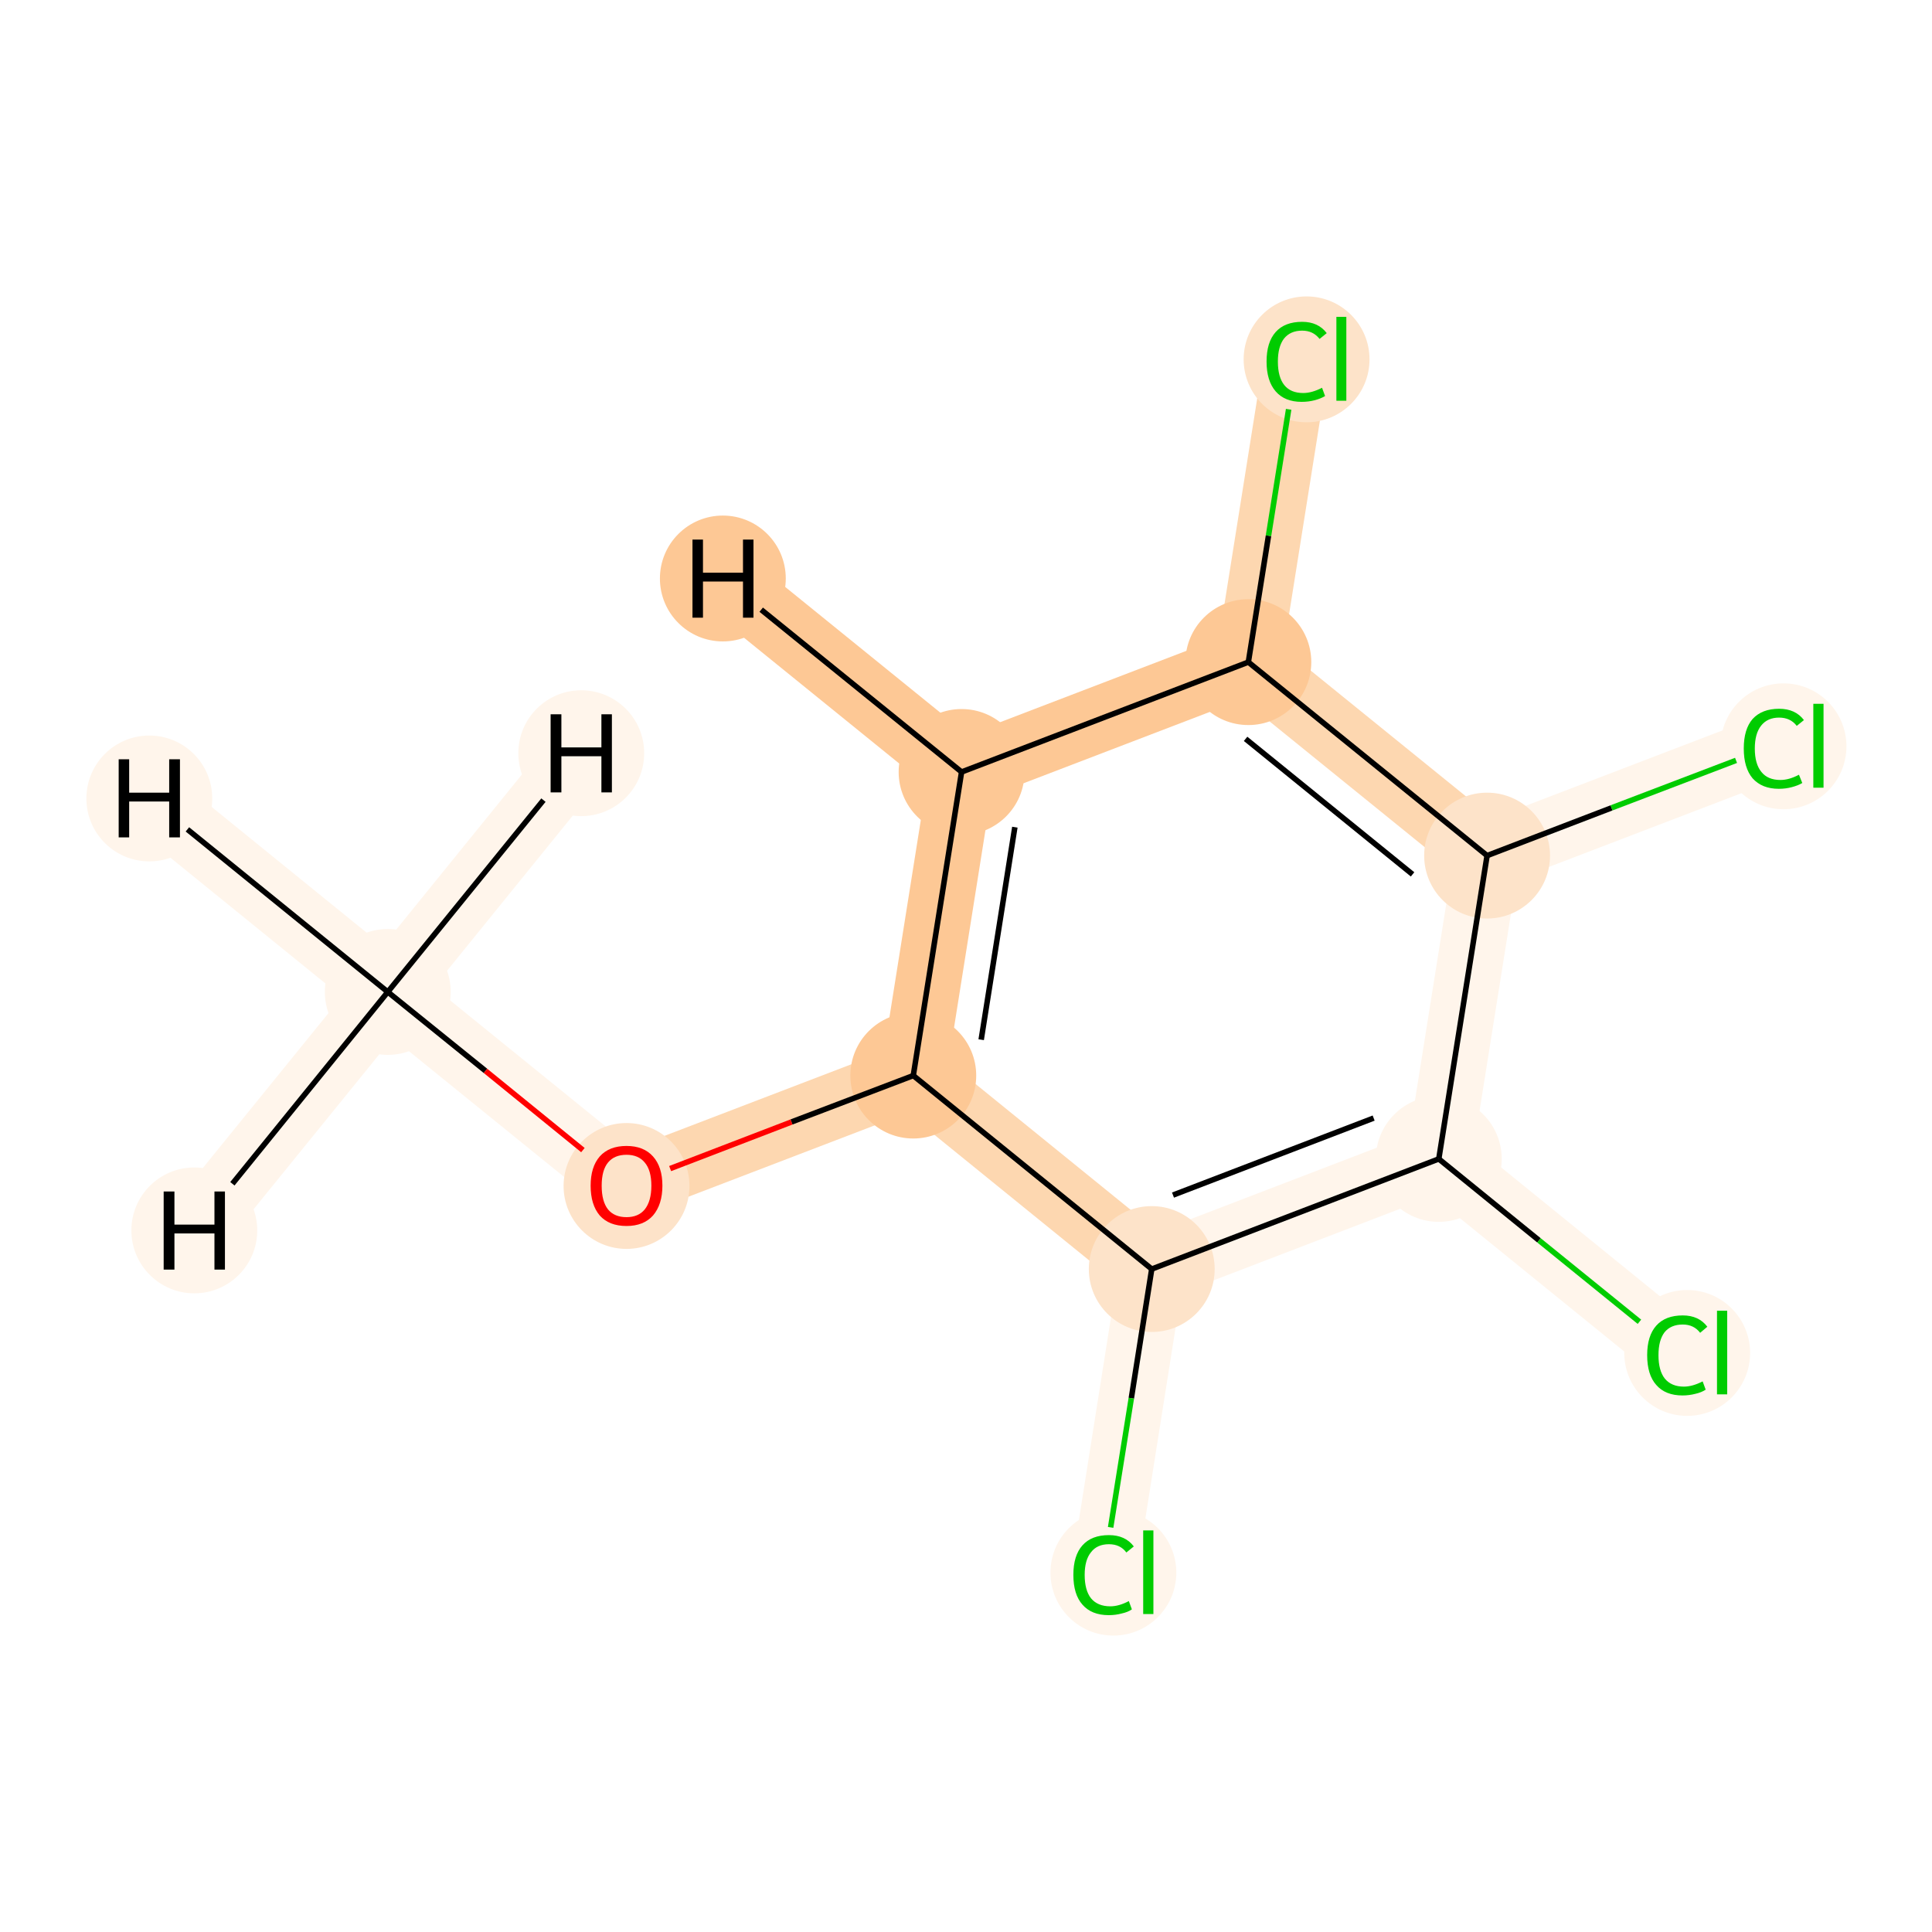 <?xml version='1.0' encoding='iso-8859-1'?>
<svg version='1.1' baseProfile='full'
              xmlns='http://www.w3.org/2000/svg'
                      xmlns:rdkit='http://www.rdkit.org/xml'
                      xmlns:xlink='http://www.w3.org/1999/xlink'
                  xml:space='preserve'
width='700px' height='700px' viewBox='0 0 700 700'>
<!-- END OF HEADER -->
<rect style='opacity:1.0;fill:#FFFFFF;stroke:none' width='700.0' height='700.0' x='0.0' y='0.0'> </rect>
<path d='M 140.5,359.4 L 227.0,429.5' style='fill:none;fill-rule:evenodd;stroke:#FFF5EB;stroke-width:23.7px;stroke-linecap:butt;stroke-linejoin:miter;stroke-opacity:1' />
<path d='M 140.5,359.4 L 54.1,289.3' style='fill:none;fill-rule:evenodd;stroke:#FFF5EB;stroke-width:23.7px;stroke-linecap:butt;stroke-linejoin:miter;stroke-opacity:1' />
<path d='M 140.5,359.4 L 70.4,445.8' style='fill:none;fill-rule:evenodd;stroke:#FFF5EB;stroke-width:23.7px;stroke-linecap:butt;stroke-linejoin:miter;stroke-opacity:1' />
<path d='M 140.5,359.4 L 210.6,272.9' style='fill:none;fill-rule:evenodd;stroke:#FFF5EB;stroke-width:23.7px;stroke-linecap:butt;stroke-linejoin:miter;stroke-opacity:1' />
<path d='M 227.0,429.5 L 330.9,389.7' style='fill:none;fill-rule:evenodd;stroke:#FDD7B0;stroke-width:23.7px;stroke-linecap:butt;stroke-linejoin:miter;stroke-opacity:1' />
<path d='M 330.9,389.7 L 348.4,279.7' style='fill:none;fill-rule:evenodd;stroke:#FDC895;stroke-width:23.7px;stroke-linecap:butt;stroke-linejoin:miter;stroke-opacity:1' />
<path d='M 330.9,389.7 L 417.3,459.8' style='fill:none;fill-rule:evenodd;stroke:#FDD7B0;stroke-width:23.7px;stroke-linecap:butt;stroke-linejoin:miter;stroke-opacity:1' />
<path d='M 348.4,279.7 L 452.3,239.9' style='fill:none;fill-rule:evenodd;stroke:#FDC895;stroke-width:23.7px;stroke-linecap:butt;stroke-linejoin:miter;stroke-opacity:1' />
<path d='M 348.4,279.7 L 261.9,209.6' style='fill:none;fill-rule:evenodd;stroke:#FDC895;stroke-width:23.7px;stroke-linecap:butt;stroke-linejoin:miter;stroke-opacity:1' />
<path d='M 452.3,239.9 L 469.8,130.0' style='fill:none;fill-rule:evenodd;stroke:#FDD7B0;stroke-width:23.7px;stroke-linecap:butt;stroke-linejoin:miter;stroke-opacity:1' />
<path d='M 452.3,239.9 L 538.8,310.0' style='fill:none;fill-rule:evenodd;stroke:#FDD7B0;stroke-width:23.7px;stroke-linecap:butt;stroke-linejoin:miter;stroke-opacity:1' />
<path d='M 538.8,310.0 L 521.3,419.9' style='fill:none;fill-rule:evenodd;stroke:#FFF5EB;stroke-width:23.7px;stroke-linecap:butt;stroke-linejoin:miter;stroke-opacity:1' />
<path d='M 538.8,310.0 L 642.7,270.2' style='fill:none;fill-rule:evenodd;stroke:#FFF5EB;stroke-width:23.7px;stroke-linecap:butt;stroke-linejoin:miter;stroke-opacity:1' />
<path d='M 521.3,419.9 L 417.3,459.8' style='fill:none;fill-rule:evenodd;stroke:#FFF5EB;stroke-width:23.7px;stroke-linecap:butt;stroke-linejoin:miter;stroke-opacity:1' />
<path d='M 521.3,419.9 L 607.7,490.0' style='fill:none;fill-rule:evenodd;stroke:#FFF5EB;stroke-width:23.7px;stroke-linecap:butt;stroke-linejoin:miter;stroke-opacity:1' />
<path d='M 417.3,459.8 L 399.9,569.7' style='fill:none;fill-rule:evenodd;stroke:#FFF5EB;stroke-width:23.7px;stroke-linecap:butt;stroke-linejoin:miter;stroke-opacity:1' />
<ellipse cx='140.5' cy='359.4' rx='22.3' ry='22.3'  style='fill:#FFF5EB;fill-rule:evenodd;stroke:#FFF5EB;stroke-width:1.0px;stroke-linecap:butt;stroke-linejoin:miter;stroke-opacity:1' />
<ellipse cx='227.0' cy='429.7' rx='22.3' ry='22.3'  style='fill:#FDE3C9;fill-rule:evenodd;stroke:#FDE3C9;stroke-width:1.0px;stroke-linecap:butt;stroke-linejoin:miter;stroke-opacity:1' />
<ellipse cx='330.9' cy='389.7' rx='22.3' ry='22.3'  style='fill:#FDC895;fill-rule:evenodd;stroke:#FDC895;stroke-width:1.0px;stroke-linecap:butt;stroke-linejoin:miter;stroke-opacity:1' />
<ellipse cx='348.4' cy='279.7' rx='22.3' ry='22.3'  style='fill:#FDC895;fill-rule:evenodd;stroke:#FDC895;stroke-width:1.0px;stroke-linecap:butt;stroke-linejoin:miter;stroke-opacity:1' />
<ellipse cx='452.3' cy='239.9' rx='22.3' ry='22.3'  style='fill:#FDC895;fill-rule:evenodd;stroke:#FDC895;stroke-width:1.0px;stroke-linecap:butt;stroke-linejoin:miter;stroke-opacity:1' />
<ellipse cx='473.4' cy='130.2' rx='22.3' ry='22.3'  style='fill:#FDE3C9;fill-rule:evenodd;stroke:#FDE3C9;stroke-width:1.0px;stroke-linecap:butt;stroke-linejoin:miter;stroke-opacity:1' />
<ellipse cx='538.8' cy='310.0' rx='22.3' ry='22.3'  style='fill:#FDE3C9;fill-rule:evenodd;stroke:#FDE3C9;stroke-width:1.0px;stroke-linecap:butt;stroke-linejoin:miter;stroke-opacity:1' />
<ellipse cx='521.3' cy='419.9' rx='22.3' ry='22.3'  style='fill:#FFF5EB;fill-rule:evenodd;stroke:#FFF5EB;stroke-width:1.0px;stroke-linecap:butt;stroke-linejoin:miter;stroke-opacity:1' />
<ellipse cx='417.3' cy='459.8' rx='22.3' ry='22.3'  style='fill:#FDE3C9;fill-rule:evenodd;stroke:#FDE3C9;stroke-width:1.0px;stroke-linecap:butt;stroke-linejoin:miter;stroke-opacity:1' />
<ellipse cx='403.4' cy='569.8' rx='22.3' ry='22.3'  style='fill:#FFF5EB;fill-rule:evenodd;stroke:#FFF5EB;stroke-width:1.0px;stroke-linecap:butt;stroke-linejoin:miter;stroke-opacity:1' />
<ellipse cx='611.3' cy='490.2' rx='22.3' ry='22.3'  style='fill:#FFF5EB;fill-rule:evenodd;stroke:#FFF5EB;stroke-width:1.0px;stroke-linecap:butt;stroke-linejoin:miter;stroke-opacity:1' />
<ellipse cx='646.2' cy='270.4' rx='22.3' ry='22.3'  style='fill:#FFF5EB;fill-rule:evenodd;stroke:#FFF5EB;stroke-width:1.0px;stroke-linecap:butt;stroke-linejoin:miter;stroke-opacity:1' />
<ellipse cx='54.1' cy='289.3' rx='22.3' ry='22.3'  style='fill:#FFF5EB;fill-rule:evenodd;stroke:#FFF5EB;stroke-width:1.0px;stroke-linecap:butt;stroke-linejoin:miter;stroke-opacity:1' />
<ellipse cx='70.4' cy='445.8' rx='22.3' ry='22.3'  style='fill:#FFF5EB;fill-rule:evenodd;stroke:#FFF5EB;stroke-width:1.0px;stroke-linecap:butt;stroke-linejoin:miter;stroke-opacity:1' />
<ellipse cx='210.6' cy='272.9' rx='22.3' ry='22.3'  style='fill:#FFF5EB;fill-rule:evenodd;stroke:#FFF5EB;stroke-width:1.0px;stroke-linecap:butt;stroke-linejoin:miter;stroke-opacity:1' />
<ellipse cx='261.9' cy='209.6' rx='22.3' ry='22.3'  style='fill:#FDC895;fill-rule:evenodd;stroke:#FDC895;stroke-width:1.0px;stroke-linecap:butt;stroke-linejoin:miter;stroke-opacity:1' />
<path class='bond-0 atom-0 atom-1' d='M 140.5,359.4 L 175.9,388.0' style='fill:none;fill-rule:evenodd;stroke:#000000;stroke-width:2.0px;stroke-linecap:butt;stroke-linejoin:miter;stroke-opacity:1' />
<path class='bond-0 atom-0 atom-1' d='M 175.9,388.0 L 211.2,416.7' style='fill:none;fill-rule:evenodd;stroke:#FF0000;stroke-width:2.0px;stroke-linecap:butt;stroke-linejoin:miter;stroke-opacity:1' />
<path class='bond-12 atom-0 atom-12' d='M 140.5,359.4 L 67.9,300.5' style='fill:none;fill-rule:evenodd;stroke:#000000;stroke-width:2.0px;stroke-linecap:butt;stroke-linejoin:miter;stroke-opacity:1' />
<path class='bond-13 atom-0 atom-13' d='M 140.5,359.4 L 84.2,428.9' style='fill:none;fill-rule:evenodd;stroke:#000000;stroke-width:2.0px;stroke-linecap:butt;stroke-linejoin:miter;stroke-opacity:1' />
<path class='bond-14 atom-0 atom-14' d='M 140.5,359.4 L 196.9,289.9' style='fill:none;fill-rule:evenodd;stroke:#000000;stroke-width:2.0px;stroke-linecap:butt;stroke-linejoin:miter;stroke-opacity:1' />
<path class='bond-1 atom-1 atom-2' d='M 242.8,423.4 L 286.8,406.5' style='fill:none;fill-rule:evenodd;stroke:#FF0000;stroke-width:2.0px;stroke-linecap:butt;stroke-linejoin:miter;stroke-opacity:1' />
<path class='bond-1 atom-1 atom-2' d='M 286.8,406.5 L 330.9,389.7' style='fill:none;fill-rule:evenodd;stroke:#000000;stroke-width:2.0px;stroke-linecap:butt;stroke-linejoin:miter;stroke-opacity:1' />
<path class='bond-2 atom-2 atom-3' d='M 330.9,389.7 L 348.4,279.7' style='fill:none;fill-rule:evenodd;stroke:#000000;stroke-width:2.0px;stroke-linecap:butt;stroke-linejoin:miter;stroke-opacity:1' />
<path class='bond-2 atom-2 atom-3' d='M 355.5,376.7 L 367.7,299.7' style='fill:none;fill-rule:evenodd;stroke:#000000;stroke-width:2.0px;stroke-linecap:butt;stroke-linejoin:miter;stroke-opacity:1' />
<path class='bond-11 atom-8 atom-2' d='M 417.3,459.8 L 330.9,389.7' style='fill:none;fill-rule:evenodd;stroke:#000000;stroke-width:2.0px;stroke-linecap:butt;stroke-linejoin:miter;stroke-opacity:1' />
<path class='bond-3 atom-3 atom-4' d='M 348.4,279.7 L 452.3,239.9' style='fill:none;fill-rule:evenodd;stroke:#000000;stroke-width:2.0px;stroke-linecap:butt;stroke-linejoin:miter;stroke-opacity:1' />
<path class='bond-15 atom-3 atom-15' d='M 348.4,279.7 L 275.8,220.9' style='fill:none;fill-rule:evenodd;stroke:#000000;stroke-width:2.0px;stroke-linecap:butt;stroke-linejoin:miter;stroke-opacity:1' />
<path class='bond-4 atom-4 atom-5' d='M 452.3,239.9 L 459.6,194.1' style='fill:none;fill-rule:evenodd;stroke:#000000;stroke-width:2.0px;stroke-linecap:butt;stroke-linejoin:miter;stroke-opacity:1' />
<path class='bond-4 atom-4 atom-5' d='M 459.6,194.1 L 466.9,148.3' style='fill:none;fill-rule:evenodd;stroke:#00CC00;stroke-width:2.0px;stroke-linecap:butt;stroke-linejoin:miter;stroke-opacity:1' />
<path class='bond-5 atom-4 atom-6' d='M 452.3,239.9 L 538.8,310.0' style='fill:none;fill-rule:evenodd;stroke:#000000;stroke-width:2.0px;stroke-linecap:butt;stroke-linejoin:miter;stroke-opacity:1' />
<path class='bond-5 atom-4 atom-6' d='M 451.3,267.7 L 511.8,316.8' style='fill:none;fill-rule:evenodd;stroke:#000000;stroke-width:2.0px;stroke-linecap:butt;stroke-linejoin:miter;stroke-opacity:1' />
<path class='bond-6 atom-6 atom-7' d='M 538.8,310.0 L 521.3,419.9' style='fill:none;fill-rule:evenodd;stroke:#000000;stroke-width:2.0px;stroke-linecap:butt;stroke-linejoin:miter;stroke-opacity:1' />
<path class='bond-10 atom-6 atom-11' d='M 538.8,310.0 L 583.9,292.7' style='fill:none;fill-rule:evenodd;stroke:#000000;stroke-width:2.0px;stroke-linecap:butt;stroke-linejoin:miter;stroke-opacity:1' />
<path class='bond-10 atom-6 atom-11' d='M 583.9,292.7 L 629.0,275.5' style='fill:none;fill-rule:evenodd;stroke:#00CC00;stroke-width:2.0px;stroke-linecap:butt;stroke-linejoin:miter;stroke-opacity:1' />
<path class='bond-7 atom-7 atom-8' d='M 521.3,419.9 L 417.3,459.8' style='fill:none;fill-rule:evenodd;stroke:#000000;stroke-width:2.0px;stroke-linecap:butt;stroke-linejoin:miter;stroke-opacity:1' />
<path class='bond-7 atom-7 atom-8' d='M 497.7,405.1 L 425.0,433.0' style='fill:none;fill-rule:evenodd;stroke:#000000;stroke-width:2.0px;stroke-linecap:butt;stroke-linejoin:miter;stroke-opacity:1' />
<path class='bond-9 atom-7 atom-10' d='M 521.3,419.9 L 557.6,449.4' style='fill:none;fill-rule:evenodd;stroke:#000000;stroke-width:2.0px;stroke-linecap:butt;stroke-linejoin:miter;stroke-opacity:1' />
<path class='bond-9 atom-7 atom-10' d='M 557.6,449.4 L 594.0,478.9' style='fill:none;fill-rule:evenodd;stroke:#00CC00;stroke-width:2.0px;stroke-linecap:butt;stroke-linejoin:miter;stroke-opacity:1' />
<path class='bond-8 atom-8 atom-9' d='M 417.3,459.8 L 409.9,506.6' style='fill:none;fill-rule:evenodd;stroke:#000000;stroke-width:2.0px;stroke-linecap:butt;stroke-linejoin:miter;stroke-opacity:1' />
<path class='bond-8 atom-8 atom-9' d='M 409.9,506.6 L 402.4,553.4' style='fill:none;fill-rule:evenodd;stroke:#00CC00;stroke-width:2.0px;stroke-linecap:butt;stroke-linejoin:miter;stroke-opacity:1' />
<path  class='atom-1' d='M 214.0 429.6
Q 214.0 422.8, 217.3 419.0
Q 220.7 415.2, 227.0 415.2
Q 233.2 415.2, 236.6 419.0
Q 240.0 422.8, 240.0 429.6
Q 240.0 436.4, 236.6 440.4
Q 233.2 444.2, 227.0 444.2
Q 220.7 444.2, 217.3 440.4
Q 214.0 436.5, 214.0 429.6
M 227.0 441.0
Q 231.3 441.0, 233.6 438.2
Q 236.0 435.2, 236.0 429.6
Q 236.0 424.0, 233.6 421.2
Q 231.3 418.4, 227.0 418.4
Q 222.6 418.4, 220.3 421.2
Q 218.0 424.0, 218.0 429.6
Q 218.0 435.3, 220.3 438.2
Q 222.6 441.0, 227.0 441.0
' fill='#FF0000'/>
<path  class='atom-5' d='M 458.9 131.0
Q 458.9 124.0, 462.2 120.3
Q 465.5 116.6, 471.8 116.6
Q 477.6 116.6, 480.7 120.7
L 478.1 122.8
Q 475.8 119.8, 471.8 119.8
Q 467.5 119.8, 465.2 122.7
Q 463.0 125.6, 463.0 131.0
Q 463.0 136.6, 465.3 139.5
Q 467.6 142.4, 472.2 142.4
Q 475.3 142.4, 479.0 140.5
L 480.1 143.5
Q 478.6 144.4, 476.4 145.0
Q 474.1 145.6, 471.6 145.6
Q 465.5 145.6, 462.2 141.8
Q 458.9 138.0, 458.9 131.0
' fill='#00CC00'/>
<path  class='atom-5' d='M 484.2 114.8
L 487.8 114.8
L 487.8 145.2
L 484.2 145.2
L 484.2 114.8
' fill='#00CC00'/>
<path  class='atom-9' d='M 388.9 570.6
Q 388.9 563.6, 392.2 559.9
Q 395.5 556.2, 401.8 556.2
Q 407.7 556.2, 410.8 560.3
L 408.1 562.5
Q 405.9 559.5, 401.8 559.5
Q 397.5 559.5, 395.3 562.4
Q 393.0 565.2, 393.0 570.6
Q 393.0 576.2, 395.3 579.1
Q 397.7 582.0, 402.3 582.0
Q 405.4 582.0, 409.0 580.1
L 410.1 583.1
Q 408.7 584.1, 406.4 584.6
Q 404.2 585.2, 401.7 585.2
Q 395.5 585.2, 392.2 581.4
Q 388.9 577.7, 388.9 570.6
' fill='#00CC00'/>
<path  class='atom-9' d='M 414.2 554.5
L 417.9 554.5
L 417.9 584.8
L 414.2 584.8
L 414.2 554.5
' fill='#00CC00'/>
<path  class='atom-10' d='M 596.8 491.0
Q 596.8 484.0, 600.1 480.3
Q 603.4 476.6, 609.7 476.6
Q 615.5 476.6, 618.6 480.7
L 616.0 482.9
Q 613.7 479.9, 609.7 479.9
Q 605.4 479.9, 603.1 482.7
Q 600.9 485.6, 600.9 491.0
Q 600.9 496.6, 603.2 499.5
Q 605.6 502.4, 610.1 502.4
Q 613.2 502.4, 616.9 500.5
L 618.0 503.5
Q 616.5 504.5, 614.3 505.0
Q 612.0 505.6, 609.6 505.6
Q 603.4 505.6, 600.1 501.8
Q 596.8 498.1, 596.8 491.0
' fill='#00CC00'/>
<path  class='atom-10' d='M 622.1 474.9
L 625.8 474.9
L 625.8 505.2
L 622.1 505.2
L 622.1 474.9
' fill='#00CC00'/>
<path  class='atom-11' d='M 631.8 271.2
Q 631.8 264.2, 635.0 260.5
Q 638.4 256.8, 644.6 256.8
Q 650.5 256.8, 653.6 260.9
L 651.0 263.0
Q 648.7 260.0, 644.6 260.0
Q 640.4 260.0, 638.1 262.9
Q 635.8 265.8, 635.8 271.2
Q 635.8 276.8, 638.2 279.7
Q 640.5 282.6, 645.1 282.6
Q 648.2 282.6, 651.8 280.7
L 653.0 283.7
Q 651.5 284.6, 649.2 285.2
Q 647.0 285.8, 644.5 285.8
Q 638.4 285.8, 635.0 282.0
Q 631.8 278.2, 631.8 271.2
' fill='#00CC00'/>
<path  class='atom-11' d='M 657.0 255.0
L 660.7 255.0
L 660.7 285.4
L 657.0 285.4
L 657.0 255.0
' fill='#00CC00'/>
<path  class='atom-12' d='M 43.0 275.1
L 46.8 275.1
L 46.8 287.2
L 61.3 287.2
L 61.3 275.1
L 65.2 275.1
L 65.2 303.4
L 61.3 303.4
L 61.3 290.4
L 46.8 290.4
L 46.8 303.4
L 43.0 303.4
L 43.0 275.1
' fill='#000000'/>
<path  class='atom-13' d='M 59.3 431.7
L 63.2 431.7
L 63.2 443.7
L 77.7 443.7
L 77.7 431.7
L 81.5 431.7
L 81.5 460.0
L 77.7 460.0
L 77.7 446.9
L 63.2 446.9
L 63.2 460.0
L 59.3 460.0
L 59.3 431.7
' fill='#000000'/>
<path  class='atom-14' d='M 199.5 258.8
L 203.4 258.8
L 203.4 270.8
L 217.9 270.8
L 217.9 258.8
L 221.7 258.8
L 221.7 287.1
L 217.9 287.1
L 217.9 274.0
L 203.4 274.0
L 203.4 287.1
L 199.5 287.1
L 199.5 258.8
' fill='#000000'/>
<path  class='atom-15' d='M 250.9 195.5
L 254.7 195.5
L 254.7 207.5
L 269.2 207.5
L 269.2 195.5
L 273.0 195.5
L 273.0 223.8
L 269.2 223.8
L 269.2 210.7
L 254.7 210.7
L 254.7 223.8
L 250.9 223.8
L 250.9 195.5
' fill='#000000'/>
</svg>
